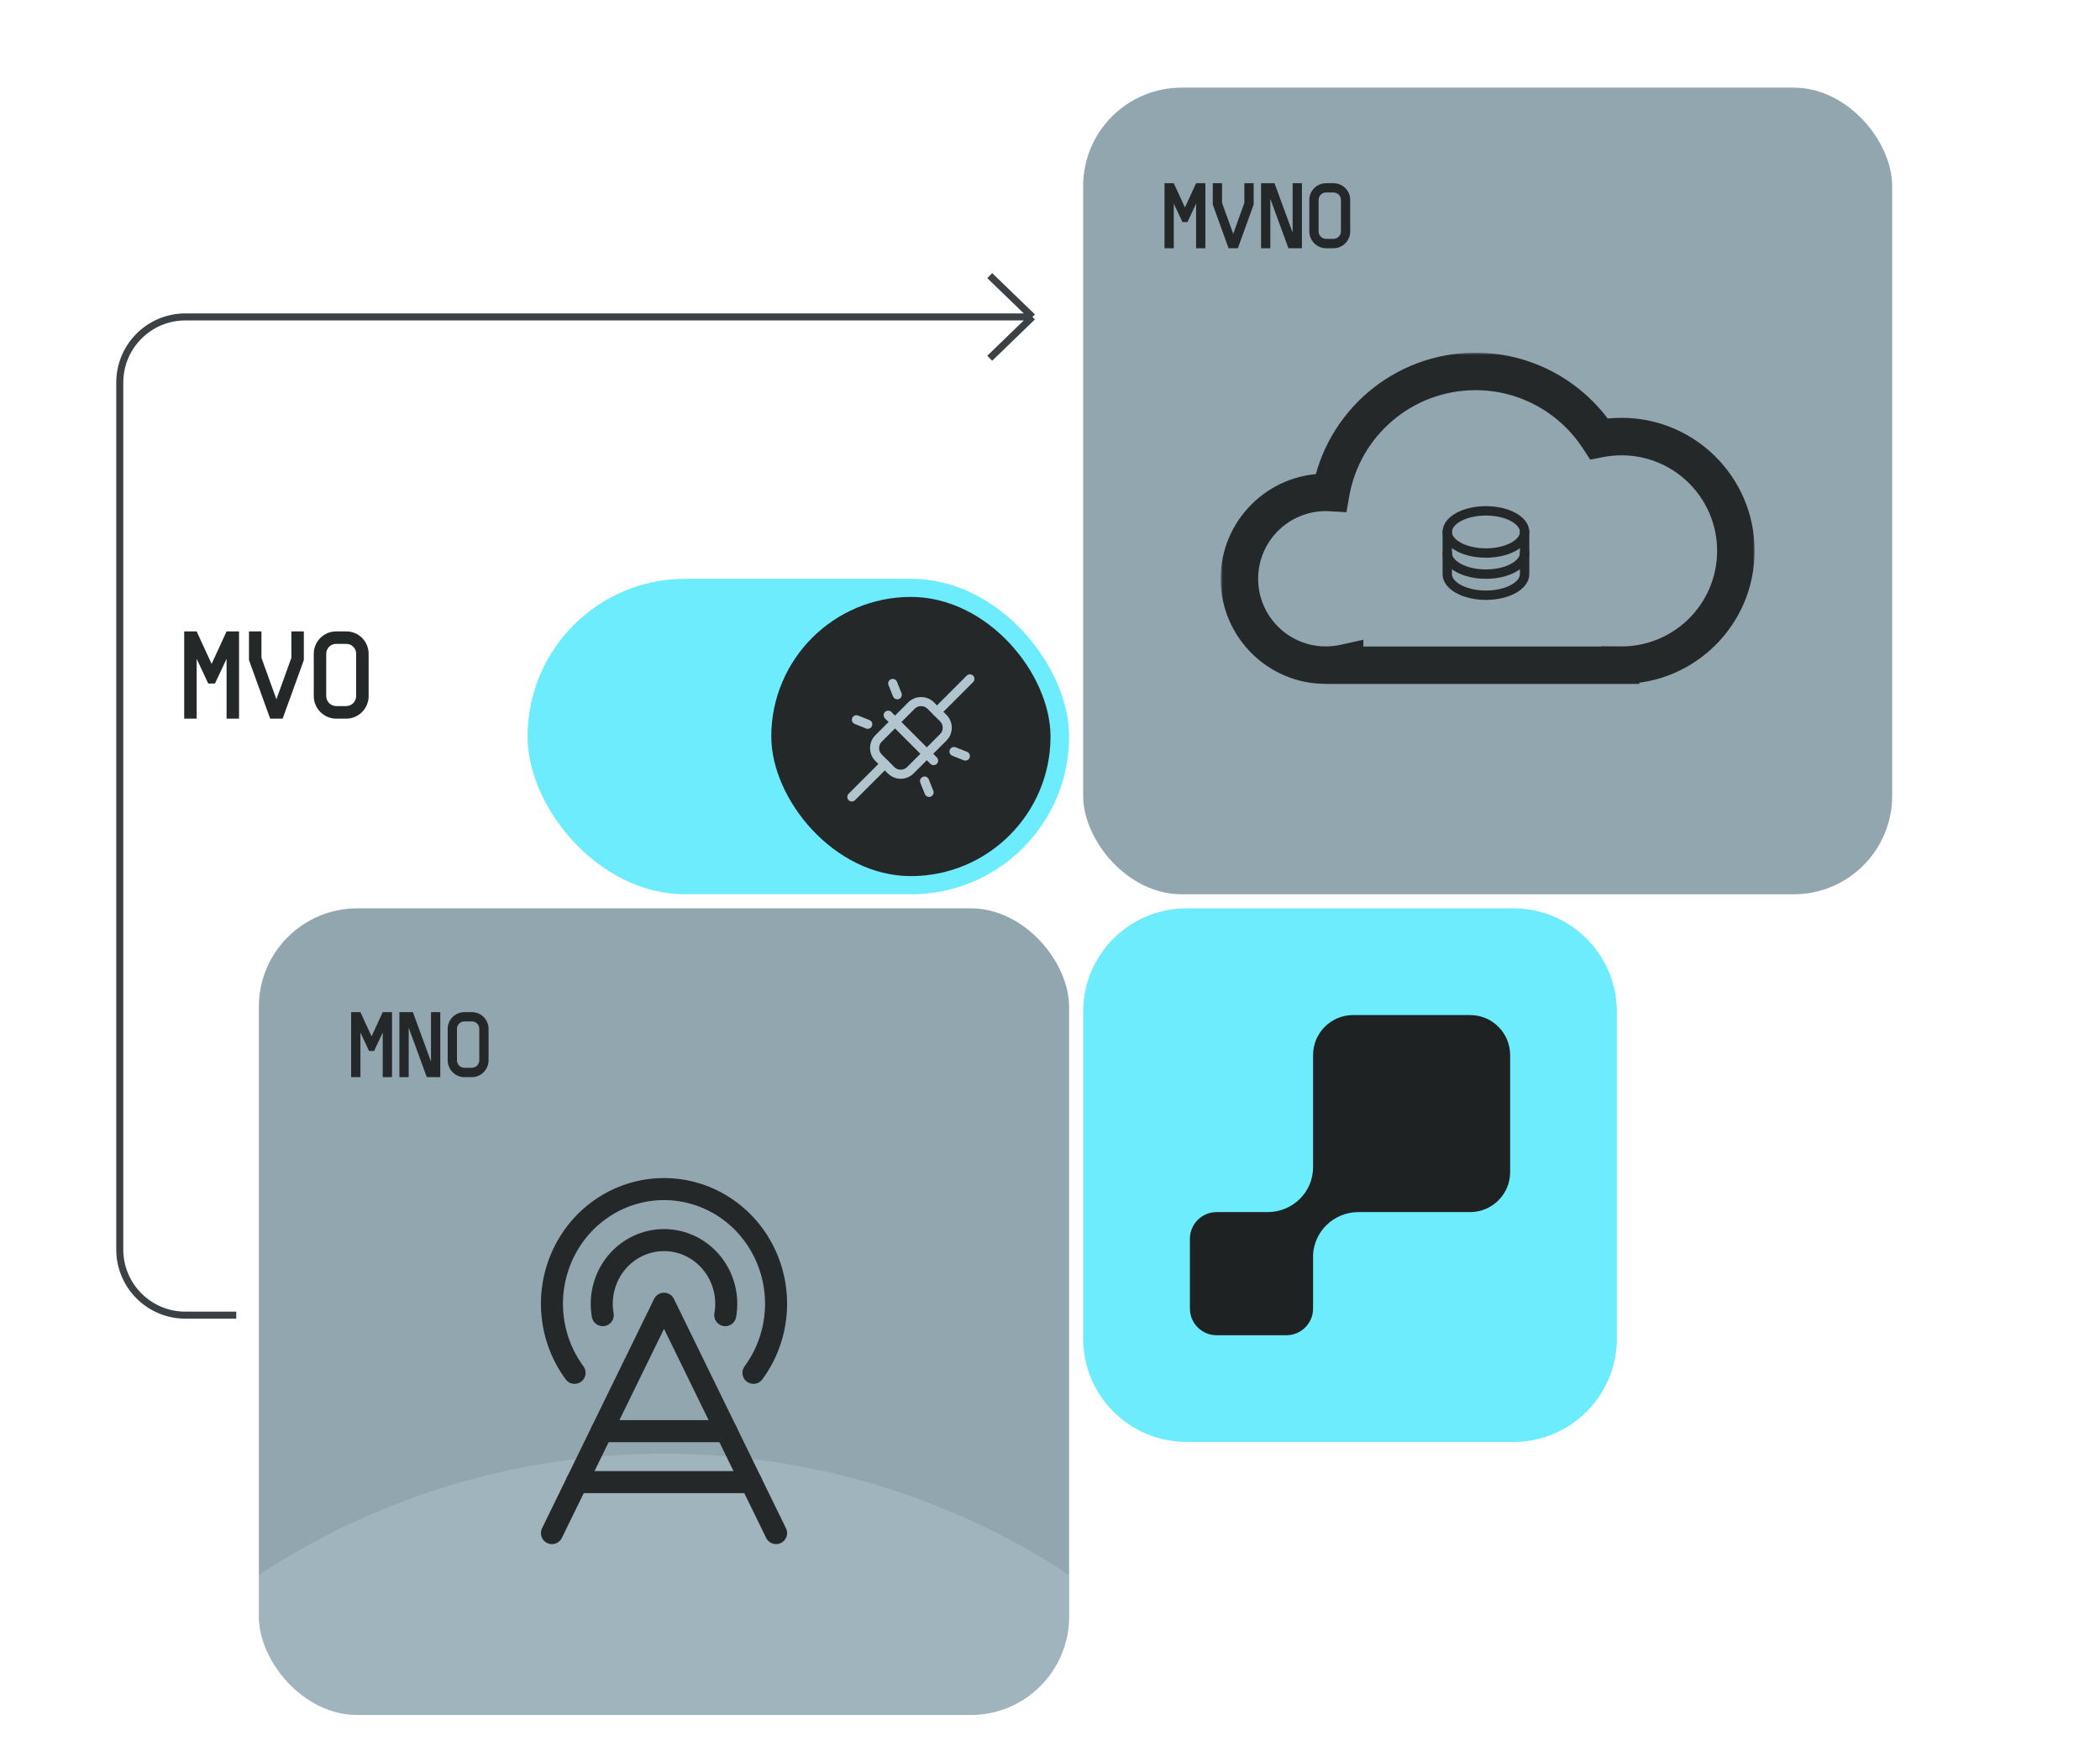 <svg width="448" height="376" viewBox="0 0 448 376" fill="none" xmlns="http://www.w3.org/2000/svg">
<path d="M44.427 145.84L41.953 140.573V153.341H39.293V134.721H41.953L45.145 141.663L48.337 134.721H50.997V153.341H48.337V140.573L45.863 145.84H44.427ZM62.159 134.721H64.819V140.839L60.297 153.341H57.637L53.115 140.839V134.721H55.775V140.36L58.94 149.138H58.993L62.159 140.36V134.721ZM73.852 150.654C75.023 150.654 75.98 149.697 75.98 148.526V139.509C75.98 138.312 75.049 137.381 73.852 137.381H71.724C70.527 137.381 69.596 138.338 69.596 139.509V148.526C69.596 149.697 70.554 150.654 71.724 150.654H73.852ZM66.936 148.526V139.509C66.936 136.849 69.091 134.721 71.724 134.721H73.852C76.512 134.721 78.64 136.849 78.64 139.509V148.526C78.64 151.16 76.512 153.341 73.852 153.341H71.724C69.091 153.341 66.936 151.16 66.936 148.526Z" fill="#252829"/>
<g clip-path="url(#clip0_6489_16139)">
<rect x="55.224" y="193.814" width="172.852" height="172.114" rx="21" fill="#92A6B0"/>
<path d="M78.734 224.247L76.891 220.322V229.836H74.909V215.962H76.891L79.269 221.135L81.648 215.962H83.629V229.836H81.648V220.322L79.804 224.247H78.734ZM91.946 215.962H93.928V229.836H91.054L87.189 219.292V229.836H85.207V215.962H88.081L91.946 226.506V215.962ZM100.659 227.834C101.531 227.834 102.245 227.121 102.245 226.249V219.53C102.245 218.638 101.551 217.944 100.659 217.944H99.073C98.182 217.944 97.488 218.658 97.488 219.53V226.249C97.488 227.121 98.201 227.834 99.073 227.834H100.659ZM95.506 226.249V219.53C95.506 217.548 97.111 215.962 99.073 215.962H100.659C102.641 215.962 104.227 217.548 104.227 219.53V226.249C104.227 228.211 102.641 229.836 100.659 229.836H99.073C97.111 229.836 95.506 228.211 95.506 226.249Z" fill="#252829"/>
<circle opacity="0.3" cx="141.649" cy="467.578" r="157.395" fill="#C3D3DA"/>
</g>
<g clip-path="url(#clip1_6489_16139)">
<path d="M117.75 327.118L141.656 278.18L165.562 327.118" stroke="#252829" stroke-width="4.704" stroke-linecap="round" stroke-linejoin="round"/>
<path d="M128.585 280.617C128.238 278.658 128.316 276.646 128.813 274.722C129.31 272.798 130.213 271.008 131.46 269.481C132.706 267.953 134.265 266.725 136.027 265.881C137.788 265.038 139.709 264.601 141.653 264.601C143.598 264.601 145.519 265.038 147.28 265.881C149.041 266.725 150.6 267.953 151.847 269.481C153.093 271.008 153.997 272.798 154.494 274.722C154.991 276.646 155.069 278.658 154.722 280.617" stroke="#252829" stroke-width="4.704" stroke-linecap="round" stroke-linejoin="round"/>
<path d="M122.574 292.923C119.896 289.29 118.261 284.966 117.852 280.435C117.442 275.904 118.276 271.346 120.258 267.273C122.24 263.2 125.293 259.773 129.073 257.378C132.853 254.983 137.21 253.714 141.656 253.714C146.102 253.714 150.46 254.983 154.24 257.378C158.02 259.773 161.072 263.2 163.055 267.273C165.037 271.346 165.87 275.904 165.461 280.435C165.052 284.966 163.416 289.29 160.738 292.923" stroke="#252829" stroke-width="4.704" stroke-linecap="round" stroke-linejoin="round"/>
<path d="M123.061 316.242H160.248" stroke="#252829" stroke-width="4.704" stroke-linecap="round" stroke-linejoin="round"/>
<path d="M128.372 305.368H154.935" stroke="#252829" stroke-width="4.704" stroke-linecap="round" stroke-linejoin="round"/>
</g>
<rect x="231.075" y="18.7" width="172.589" height="172.114" rx="21" fill="#92A6B0"/>
<path d="M231.075 215.874C231.075 203.691 240.952 193.814 253.135 193.814H322.874C335.057 193.814 344.934 203.691 344.934 215.874V285.613C344.934 297.796 335.057 307.673 322.874 307.673H253.135C240.952 307.673 231.075 297.796 231.075 285.613V215.874Z" fill="#6CECFD"/>
<path d="M288.662 216.586C283.946 216.586 280.123 220.409 280.123 225.125V249.068C280.123 254.346 275.789 258.624 270.448 258.624L259.54 258.626C256.396 258.626 253.847 261.175 253.847 264.319V279.208C253.847 282.352 256.396 284.901 259.54 284.901H274.429C277.573 284.901 280.122 282.352 280.122 279.208V267.703C280.391 262.653 284.62 258.626 289.797 258.626H313.623C318.339 258.626 322.163 254.803 322.163 250.086V225.125C322.163 220.409 318.339 216.586 313.623 216.586H288.662Z" fill="#1F2223"/>
<rect x="112.545" y="123.49" width="115.53" height="67.324" rx="33.662" fill="#6CECFD"/>
<rect x="164.54" y="127.366" width="59.571" height="59.571" rx="29.785" fill="#252829"/>
<path d="M252.252 47.378L250.408 43.454V52.967H248.426V39.093H250.408L252.787 44.266L255.165 39.093H257.147V52.967H255.165V43.454L253.322 47.378H252.252ZM265.464 39.093H267.446V43.652L264.076 52.967H262.094L258.725 43.652V39.093H260.707V43.295L263.065 49.836H263.105L265.464 43.295V39.093ZM275.762 39.093H277.744V52.967H274.87L271.005 42.423V52.967H269.024V39.093H271.897L275.762 49.638V39.093ZM284.475 50.965C285.347 50.965 286.061 50.252 286.061 49.38V42.661C286.061 41.769 285.367 41.075 284.475 41.075H282.89C281.998 41.075 281.304 41.789 281.304 42.661V49.38C281.304 50.252 282.018 50.965 282.89 50.965H284.475ZM279.322 49.38V42.661C279.322 40.679 280.927 39.093 282.89 39.093H284.475C286.457 39.093 288.043 40.679 288.043 42.661V49.38C288.043 51.342 286.457 52.967 284.475 52.967H282.89C280.927 52.967 279.322 51.342 279.322 49.38Z" fill="#252829"/>
<g clip-path="url(#clip2_6489_16139)">
<path d="M194.445 150.547L187.427 157.564C186.292 158.699 186.292 160.54 187.427 161.675L190.099 164.347C191.234 165.482 193.075 165.482 194.21 164.347L201.227 157.33C202.362 156.195 202.362 154.354 201.227 153.219L198.555 150.547C197.42 149.412 195.58 149.412 194.445 150.547Z" stroke="#B1C5CE" stroke-width="1.938" stroke-linecap="round" stroke-linejoin="round"/>
<path d="M189.48 152.603L199.169 162.291" stroke="#B1C5CE" stroke-width="1.938" stroke-linecap="round" stroke-linejoin="round"/>
<path d="M206.916 144.852L199.885 151.883" stroke="#B1C5CE" stroke-width="1.938" stroke-linecap="round" stroke-linejoin="round"/>
<path d="M188.758 163.01L181.727 170.041" stroke="#B1C5CE" stroke-width="1.938" stroke-linecap="round" stroke-linejoin="round"/>
<path d="M190.446 145.822L191.415 148.244" stroke="#B1C5CE" stroke-width="1.938" stroke-linecap="round" stroke-linejoin="round"/>
<path d="M182.7 153.572L185.122 154.541" stroke="#B1C5CE" stroke-width="1.938" stroke-linecap="round" stroke-linejoin="round"/>
<path d="M203.522 160.353L205.945 161.322" stroke="#B1C5CE" stroke-width="1.938" stroke-linecap="round" stroke-linejoin="round"/>
<path d="M197.237 166.653L198.206 169.075" stroke="#B1C5CE" stroke-width="1.938" stroke-linecap="round" stroke-linejoin="round"/>
</g>
<mask id="path-24-outside-1_6489_16139" maskUnits="userSpaceOnUse" x="260.406" y="75.254" width="114" height="71" fill="black">
<rect fill="white" x="260.406" y="75.254" width="114" height="71"/>
<path fill-rule="evenodd" clip-rule="evenodd" d="M286.852 141.489C285.56 141.776 284.218 141.927 282.84 141.927C272.66 141.927 264.406 133.674 264.406 123.493C264.406 113.312 272.66 105.058 282.84 105.058C283.203 105.058 283.563 105.069 283.92 105.09C286.52 90.406 299.345 79.254 314.775 79.254C325.83 79.254 335.548 84.979 341.126 93.625C342.679 93.315 344.286 93.152 345.93 93.152C359.399 93.152 370.317 104.07 370.317 117.539C370.317 131.007 359.399 141.925 345.93 141.925C345.859 141.925 345.787 141.925 345.715 141.924V141.947H286.852V141.489Z"/>
</mask>
<path d="M286.852 141.489H290.852V136.504L285.985 137.584L286.852 141.489ZM283.92 105.09L283.689 109.083L287.238 109.288L287.858 105.787L283.92 105.09ZM341.126 93.625L337.765 95.793L339.241 98.081L341.91 97.547L341.126 93.625ZM345.715 141.924L345.75 137.925L341.715 137.89V141.924H345.715ZM345.715 141.947V145.947H349.715V141.947H345.715ZM286.852 141.947H282.852V145.947H286.852V141.947ZM285.985 137.584C284.976 137.808 283.925 137.927 282.84 137.927V145.927C284.511 145.927 286.144 145.743 287.718 145.394L285.985 137.584ZM282.84 137.927C274.869 137.927 268.406 131.464 268.406 123.493H260.406C260.406 135.883 270.45 145.927 282.84 145.927V137.927ZM268.406 123.493C268.406 115.521 274.869 109.058 282.84 109.058V101.058C270.45 101.058 260.406 111.103 260.406 123.493H268.406ZM282.84 109.058C283.126 109.058 283.409 109.067 283.689 109.083L284.15 101.096C283.716 101.071 283.28 101.058 282.84 101.058V109.058ZM287.858 105.787C290.126 92.981 301.319 83.254 314.775 83.254V75.254C297.372 75.254 282.914 87.832 279.981 104.392L287.858 105.787ZM314.775 83.254C324.415 83.254 332.892 88.241 337.765 95.793L344.487 91.456C338.203 81.717 327.245 75.254 314.775 75.254V83.254ZM341.91 97.547C343.206 97.288 344.55 97.152 345.93 97.152V89.152C344.021 89.152 342.152 89.341 340.342 89.703L341.91 97.547ZM345.93 97.152C357.19 97.152 366.317 106.279 366.317 117.539H374.317C374.317 101.861 361.608 89.152 345.93 89.152V97.152ZM366.317 117.539C366.317 128.798 357.19 137.925 345.93 137.925V145.925C361.608 145.925 374.317 133.216 374.317 117.539H366.317ZM345.93 137.925C345.87 137.925 345.81 137.925 345.75 137.925L345.68 145.924C345.764 145.925 345.847 145.925 345.93 145.925V137.925ZM341.715 141.924V141.947H349.715V141.924H341.715ZM345.715 137.947H286.852V145.947H345.715V137.947ZM290.852 141.947V141.489H282.852V141.947H290.852Z" fill="#252829" mask="url(#path-24-outside-1_6489_16139)"/>
<path d="M50.402 280.617H39.552C31.82 280.617 25.552 274.349 25.552 266.617V81.623C25.552 73.891 31.82 67.623 39.552 67.623H220.259M220.259 67.623L211.145 58.81M220.259 67.623L211.145 76.436" stroke="#3B4144" stroke-width="1.5"/>
<g clip-path="url(#clip3_6489_16139)">
<path d="M317 118C321.556 118 325.25 115.985 325.25 113.5C325.25 111.015 321.556 109 317 109C312.444 109 308.75 111.015 308.75 113.5C308.75 115.985 312.444 118 317 118Z" stroke="#252829" stroke-width="2" stroke-linecap="round" stroke-linejoin="round"/>
<path d="M308.75 113.5V118C308.75 120.485 312.444 122.5 317 122.5C321.556 122.5 325.25 120.485 325.25 118V113.5" stroke="#252829" stroke-width="2" stroke-linecap="round" stroke-linejoin="round"/>
<path d="M308.75 118V122.5C308.75 124.985 312.444 127 317 127C321.556 127 325.25 124.985 325.25 122.5V118" stroke="#252829" stroke-width="2" stroke-linecap="round" stroke-linejoin="round"/>
</g>
<defs>
<clipPath id="clip0_6489_16139">
<rect x="55.224" y="193.814" width="172.852" height="172.114" rx="21" fill="white"/>
</clipPath>
<clipPath id="clip1_6489_16139">
<rect width="85" height="87" fill="white" transform="translate(99.149 248.274)"/>
</clipPath>
<clipPath id="clip2_6489_16139">
<rect width="31.004" height="31.004" fill="white" transform="translate(178.823 141.947)"/>
</clipPath>
<clipPath id="clip3_6489_16139">
<rect width="24" height="24" fill="white" transform="translate(305 106)"/>
</clipPath>
</defs>
</svg>
